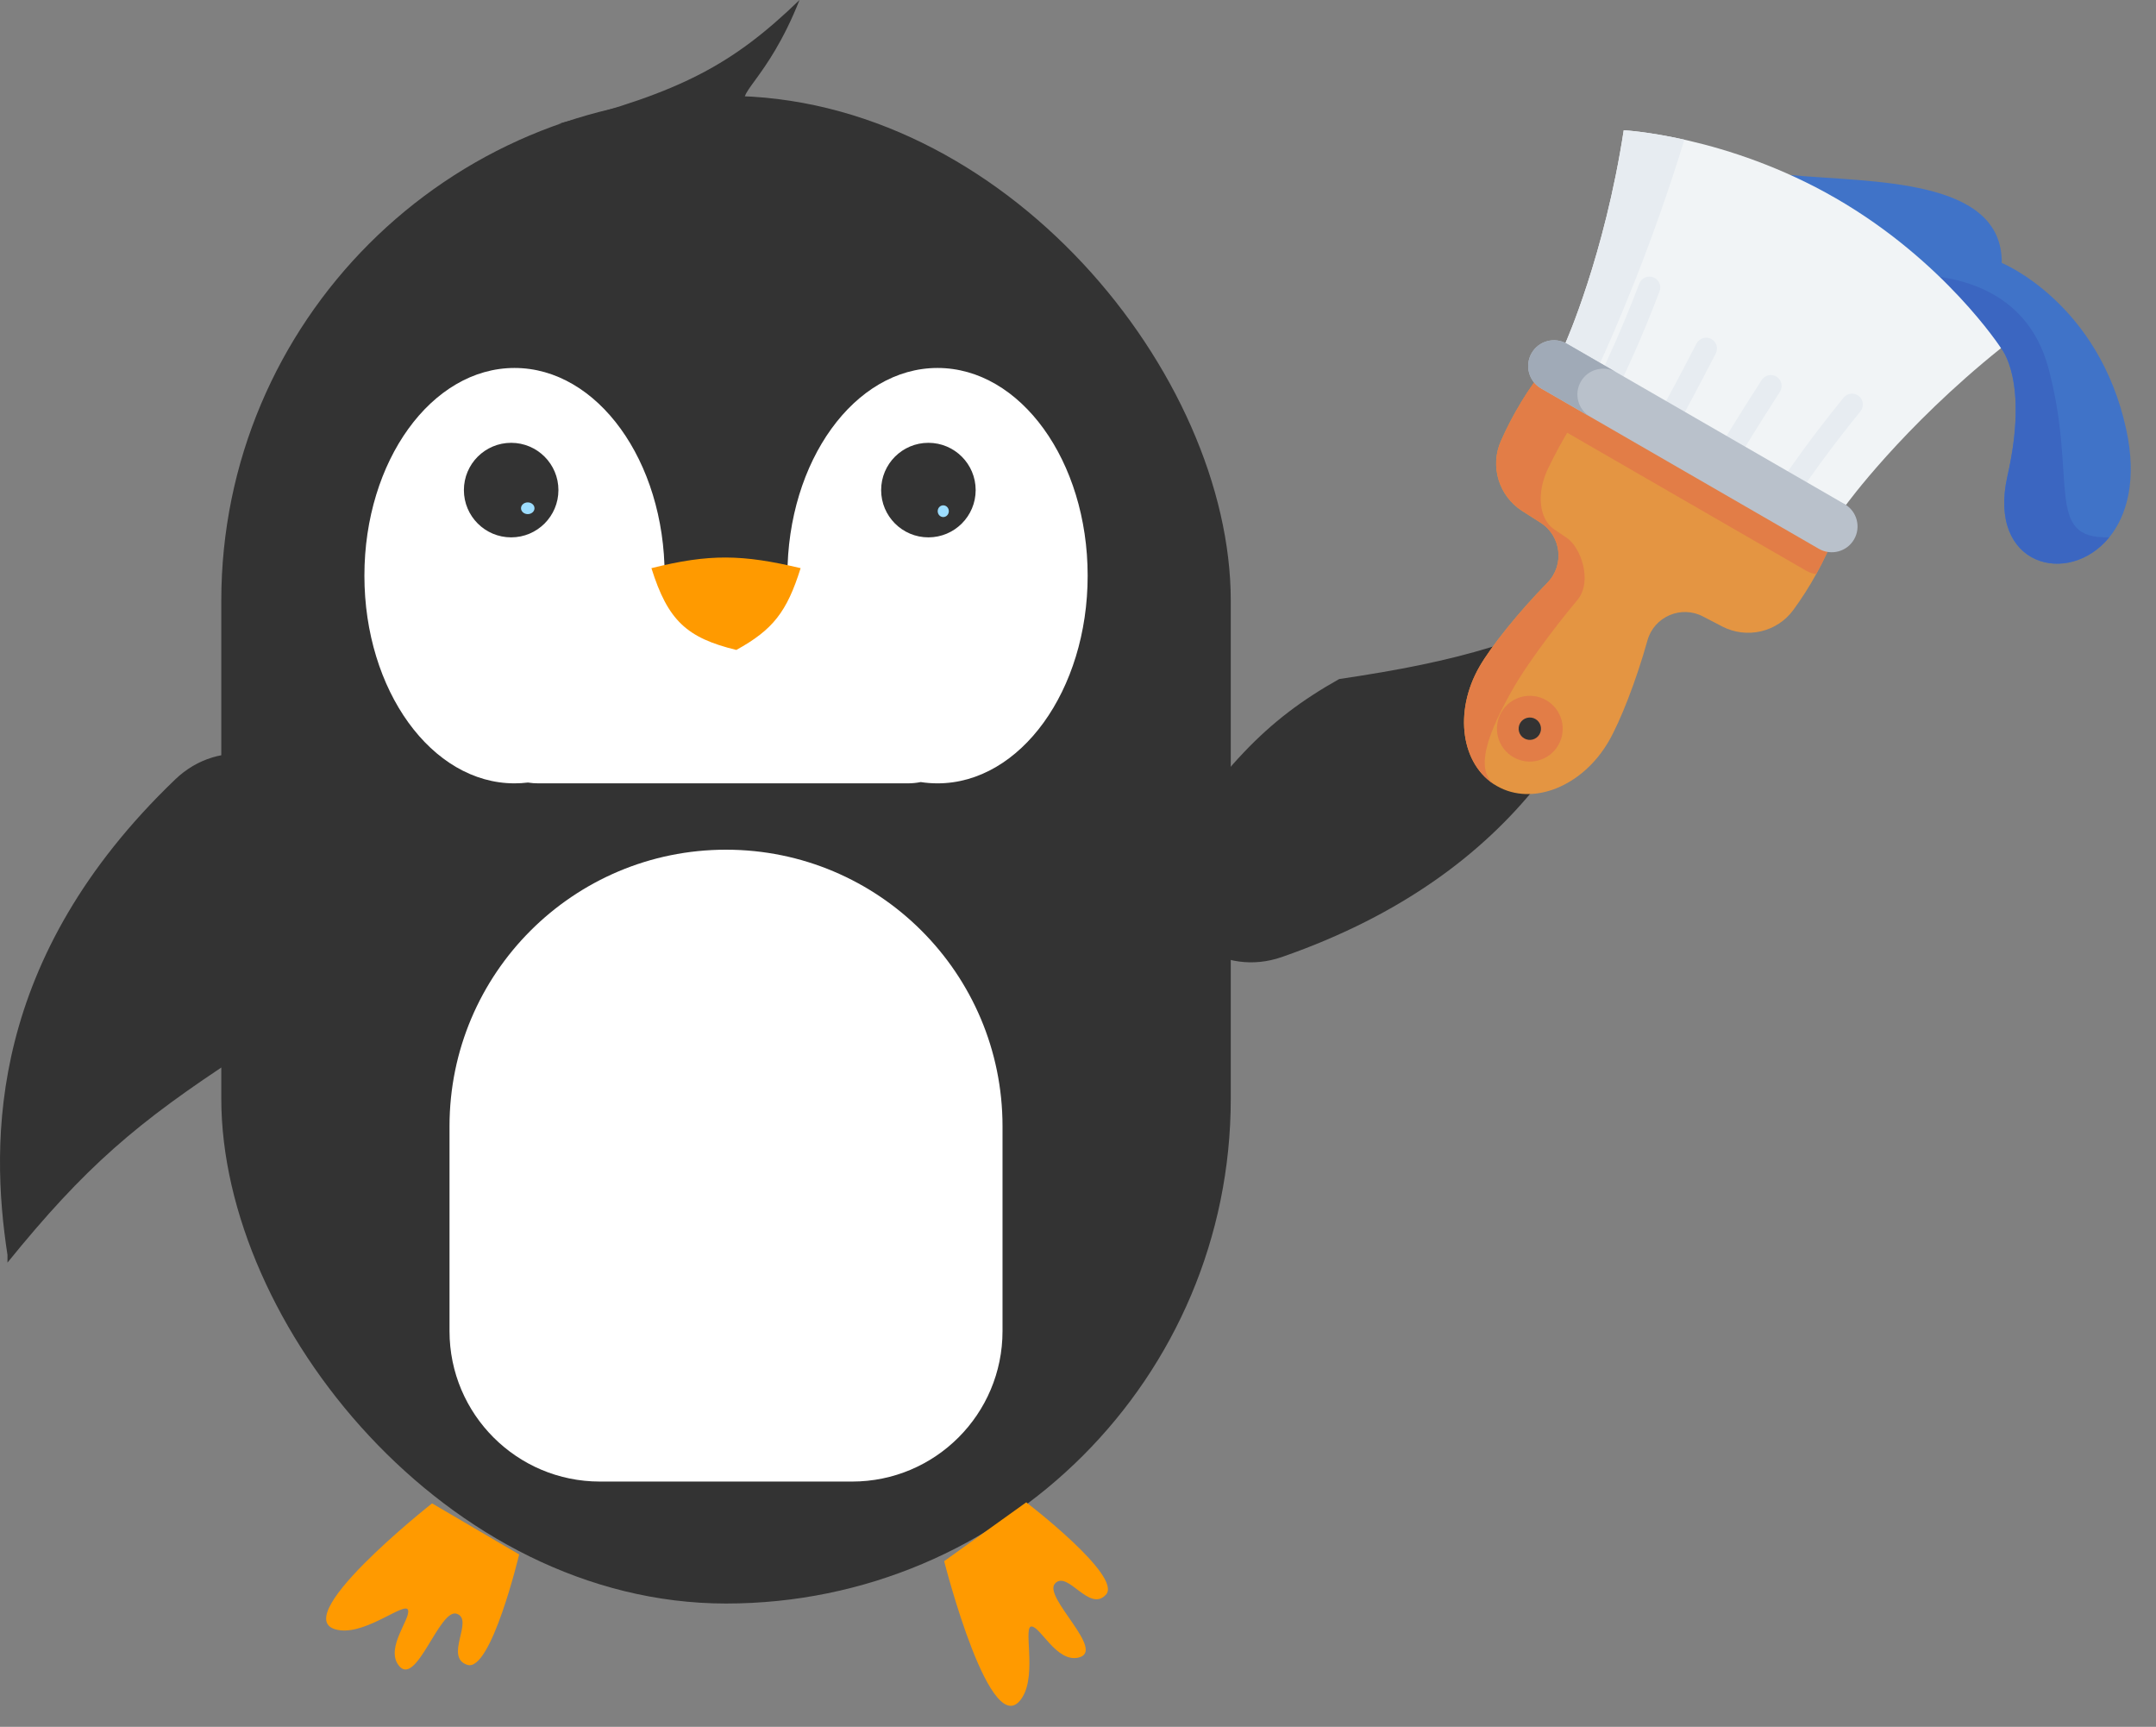 <svg width="547" height="438" viewBox="0 0 547 438" fill="none" xmlns="http://www.w3.org/2000/svg">
<rect x="0" y="0" width="547" height="438" fill="#808080" stroke="none"/>
<path d="M325.233 242.737C387.13 221.215 406.09 179.152 414.148 150.832L414.969 149.041C386.93 162.926 370.37 167.682 339.758 172.236C320.746 182.906 310.297 194.547 291.897 221.831C296.17 237.868 310.495 247.862 325.233 242.737Z" fill="#333333"/>
<path d="M44.454 197.693C-2.856 243.038 -2.575 289.177 1.894 318.279V320.25C21.602 295.949 34.677 284.728 60.611 267.838C73.452 250.219 78.103 235.285 83.468 202.816C72.904 190.015 55.718 186.896 44.454 197.693Z" fill="#333333"/>
<rect x="56.145" y="24.312" width="256.115" height="382.409" rx="128.057" fill="#333333"/>
<path d="M202.846 0C185.936 16.35 172.769 23.375 141.676 31.396L190.125 26.525C185.545 24.223 194.557 20.915 202.846 0Z" fill="#333333"/>
<path d="M86.375 413.512C70.965 411.775 109.618 381.316 109.618 381.316L131.717 394.27C131.717 394.27 124.579 424.236 118.572 422.276C112.565 420.315 120.349 410.907 115.905 409.321C111.46 407.734 105.503 428.552 101.045 422.276C97.85 417.778 104.227 410.575 103.521 408.368C102.816 406.161 93.322 414.294 86.375 413.512Z" fill="#FF9A00"/>
<path d="M259.502 430.3C251.648 443.672 239.543 395.972 239.543 395.972L260.366 381.052C260.366 381.052 284.838 399.762 280.604 404.452C276.369 409.142 270.941 398.205 267.684 401.619C264.427 405.034 281.022 418.944 273.475 420.464C268.067 421.553 264.08 412.798 261.777 412.545C259.474 412.291 263.042 424.273 259.502 430.3Z" fill="#FF9A00"/>
<path fill-rule="evenodd" clip-rule="evenodd" d="M130.541 93.33C151.577 93.33 168.629 116.916 168.629 146.01H199.774C199.774 116.916 216.826 93.33 237.862 93.33C258.897 93.33 275.95 116.916 275.95 146.01C275.95 175.105 258.897 198.69 237.862 198.69C236.421 198.69 234.998 198.579 233.598 198.364C232.521 198.578 231.407 198.69 230.267 198.69H136.593C135.689 198.69 134.802 198.62 133.936 198.484C132.818 198.62 131.685 198.69 130.541 198.69C109.506 198.69 92.453 175.105 92.453 146.01C92.453 116.916 109.506 93.33 130.541 93.33Z" fill="white"/>
<path d="M203.124 144.107C188.358 140.602 180.039 140.421 165.273 144.107C169.445 157.422 174.272 161.793 186.812 164.853C196.086 159.744 199.651 155.204 203.124 144.107Z" fill="#FF9A00"/>
<ellipse cx="129.686" cy="124.307" rx="11.991" ry="11.991" fill="#333333"/>
<ellipse cx="235.546" cy="124.307" rx="11.991" ry="11.991" fill="#333333"/>
<ellipse cx="239.315" cy="129.658" rx="1.413" ry="1.487" fill="#9DDDFF"/>
<ellipse cx="133.897" cy="128.914" rx="1.71" ry="1.487" fill="#9DDDFF"/>
<path d="M114.047 285.67C114.047 246.926 145.455 215.518 184.199 215.518C222.943 215.518 254.351 246.926 254.351 285.67V337.625C254.351 358.699 237.267 375.783 216.193 375.783H152.205C131.131 375.783 114.047 358.699 114.047 337.625V285.67Z" fill="white"/>
<path d="M539.468 109.011C542.189 121.601 539.698 130.685 535.154 136.275L535.15 136.276C524.881 148.897 504.126 143.667 509.324 120.718C514.846 96.35 507.681 88.3 507.681 88.3L485.077 69.719L454.293 44.406C474.855 46.304 508.057 45.074 507.869 66.689C507.869 66.689 532.49 76.72 539.468 109.011Z" fill="#4073C8"/>
<path d="M535.143 136.276C524.874 148.897 504.119 143.668 509.317 120.718C514.839 96.351 507.674 88.301 507.674 88.301L485.07 69.719C494.809 69.747 514.126 72.531 519.699 93.331C527.25 121.508 518.441 136.828 535.143 136.276Z" fill="#3B66C1"/>
<path d="M397.183 86.977C397.183 86.977 407.085 64.855 411.957 33.037C411.957 33.037 438.199 34.372 465.8 50.307C493.4 66.242 507.677 88.301 507.677 88.301C482.558 108.429 468.351 128.066 468.351 128.066L429.495 113.187L397.183 86.977Z" fill="#F1F4F6"/>
<path d="M427.339 35.426C419.08 62.481 409.612 84.178 405.287 93.554L397.183 86.979C397.183 86.979 407.084 64.855 411.957 33.037C411.957 33.037 418.002 33.342 427.339 35.426Z" fill="#E7ECF1"/>
<path d="M425.811 105.756C425.151 105.933 424.424 105.866 423.776 105.511C422.443 104.781 421.955 103.108 422.686 101.775C422.716 101.719 425.785 96.114 430.42 87.138C431.117 85.787 432.778 85.257 434.128 85.955C435.479 86.653 436.008 88.312 435.311 89.663C430.641 98.705 427.543 104.364 427.513 104.42C427.137 105.106 426.512 105.569 425.811 105.756Z" fill="#E7ECF1"/>
<path d="M441.139 114.604C440.438 114.791 439.666 114.704 438.997 114.297C437.698 113.508 437.284 111.815 438.074 110.516C438.107 110.462 441.458 104.949 446.954 96.384C447.776 95.106 449.478 94.734 450.757 95.555C452.037 96.376 452.408 98.078 451.587 99.358C446.131 107.86 442.811 113.32 442.778 113.374C442.395 114.005 441.799 114.426 441.139 114.604Z" fill="#E7ECF1"/>
<path d="M410.217 96.751C409.597 96.917 408.916 96.868 408.294 96.563C406.929 95.894 406.366 94.245 407.035 92.88C407.074 92.8 411.018 84.727 415.907 71.931C416.451 70.511 418.041 69.8 419.461 70.343C420.881 70.885 421.592 72.476 421.049 73.896C416.062 86.949 412.141 94.97 411.977 95.305C411.612 96.047 410.958 96.553 410.217 96.751Z" fill="#E7ECF1"/>
<path d="M456.739 123.609C455.998 123.807 455.178 123.697 454.491 123.236C453.229 122.389 452.893 120.68 453.739 119.418C453.947 119.108 458.934 111.702 467.744 100.856C468.703 99.676 470.436 99.496 471.616 100.455C472.795 101.413 472.975 103.146 472.016 104.326C463.379 114.96 458.36 122.411 458.31 122.485C457.924 123.06 457.359 123.443 456.739 123.609Z" fill="#E7ECF1"/>
<path d="M460.798 129.378C438.735 114.569 426.068 109.009 402.72 97.587C402.178 97.322 401.631 97.054 401.075 96.782C400.194 97.69 398.447 95.849 396.76 94.147C395.224 92.598 393.742 91.164 393.023 92.04C392.995 92.074 392.969 92.108 392.94 92.142C390.291 95.371 387.902 98.746 385.775 102.279C383.913 105.354 382.252 108.554 380.788 111.868C377.96 118.271 380.28 125.795 386.162 129.583C387.709 130.578 389.257 131.565 390.807 132.544C396.112 135.894 396.992 143.303 392.608 147.782C385.087 155.458 378.27 164.047 375.379 169.054C368.737 180.563 370.692 194.123 379.748 199.352C388.801 204.582 401.525 199.493 408.167 187.987C411.061 182.976 415.092 172.781 417.979 162.43C419.663 156.394 426.522 153.451 432.071 156.367C433.695 157.224 435.328 158.07 436.962 158.909C443.185 162.112 450.861 160.359 454.988 154.709C457.127 151.788 459.067 148.749 460.802 145.595C462.732 142.107 464.412 138.481 465.848 134.711C465.909 134.554 465.937 134.402 465.933 134.262C465.915 132.254 460.129 131.715 460.798 129.378ZM392.971 187.622C391.432 190.298 388.015 191.214 385.336 189.668C382.662 188.123 381.746 184.706 383.291 182.036C384.839 179.361 388.256 178.445 390.926 179.99C393.6 181.53 394.515 184.947 392.971 187.622Z" fill="#E49542"/>
<path d="M465.931 134.263C465.934 134.403 465.906 134.554 465.846 134.711C464.409 138.481 462.729 142.107 460.799 145.595C459.926 145.499 459.059 145.226 458.25 144.759L387.772 104.069C386.964 103.602 386.29 102.988 385.773 102.279C387.9 98.746 390.289 95.37 392.938 92.142C393.408 92.278 393.868 92.478 394.313 92.734L464.795 133.427C465.213 133.669 465.596 133.95 465.931 134.263Z" fill="#E27D47"/>
<path d="M405.126 98.455C403.82 98.013 402.469 97.467 401.073 96.781C399.391 98.52 394.534 90.204 393.022 92.041C388.018 98.119 383.944 104.727 380.786 111.87C377.961 118.272 380.278 125.799 386.164 129.583C387.708 130.581 389.26 131.566 390.811 132.546C396.108 135.895 396.993 143.303 392.605 147.783C385.085 155.458 378.273 164.048 375.379 169.056C368.738 180.564 370.692 194.126 379.749 199.352C373.616 195.815 377.54 185.647 384.182 174.138C387.076 169.13 393.438 160.281 400.21 152.173C404.159 147.443 401.026 138.734 397.479 136.396C396.439 135.71 395.403 135.023 394.37 134.32C390.443 131.664 389.745 125.075 392.778 118.793C396.24 111.633 400.357 104.858 405.126 98.455Z" fill="#E27D47"/>
<path d="M461.464 139.2L390.984 98.508C387.855 96.701 386.782 92.7 388.589 89.571C390.396 86.441 394.397 85.369 397.527 87.176L468.007 127.868C471.136 129.674 472.208 133.676 470.401 136.805C468.595 139.934 464.593 141.006 461.464 139.2Z" fill="#B9C1CB"/>
<path d="M403.473 105.72L390.982 98.508C387.854 96.702 386.782 92.702 388.59 89.571C389.494 88.005 390.945 86.956 392.562 86.526C394.177 86.09 395.959 86.273 397.524 87.177L410.015 94.388C408.45 93.484 406.668 93.302 405.049 93.735C403.433 94.165 401.982 95.215 401.078 96.78C399.27 99.911 400.345 103.914 403.473 105.72Z" fill="#A0AAB7"/>
<path d="M390.289 192.883C388.226 193.436 385.952 193.204 383.96 192.053C379.976 189.753 378.606 184.641 380.906 180.657C383.206 176.673 388.319 175.303 392.303 177.603C396.287 179.903 397.656 185.016 395.357 189C394.207 190.992 392.353 192.33 390.289 192.883ZM387.397 182.087C386.664 182.283 386.053 182.753 385.674 183.409C385.294 184.066 385.194 184.831 385.39 185.563C385.586 186.295 386.056 186.907 386.712 187.286C387.369 187.665 388.134 187.766 388.866 187.57C389.598 187.374 390.21 186.904 390.589 186.247C391.372 184.892 390.906 183.153 389.55 182.37C388.894 181.992 388.129 181.89 387.397 182.087Z" fill="#E27D47"/>
</svg>
